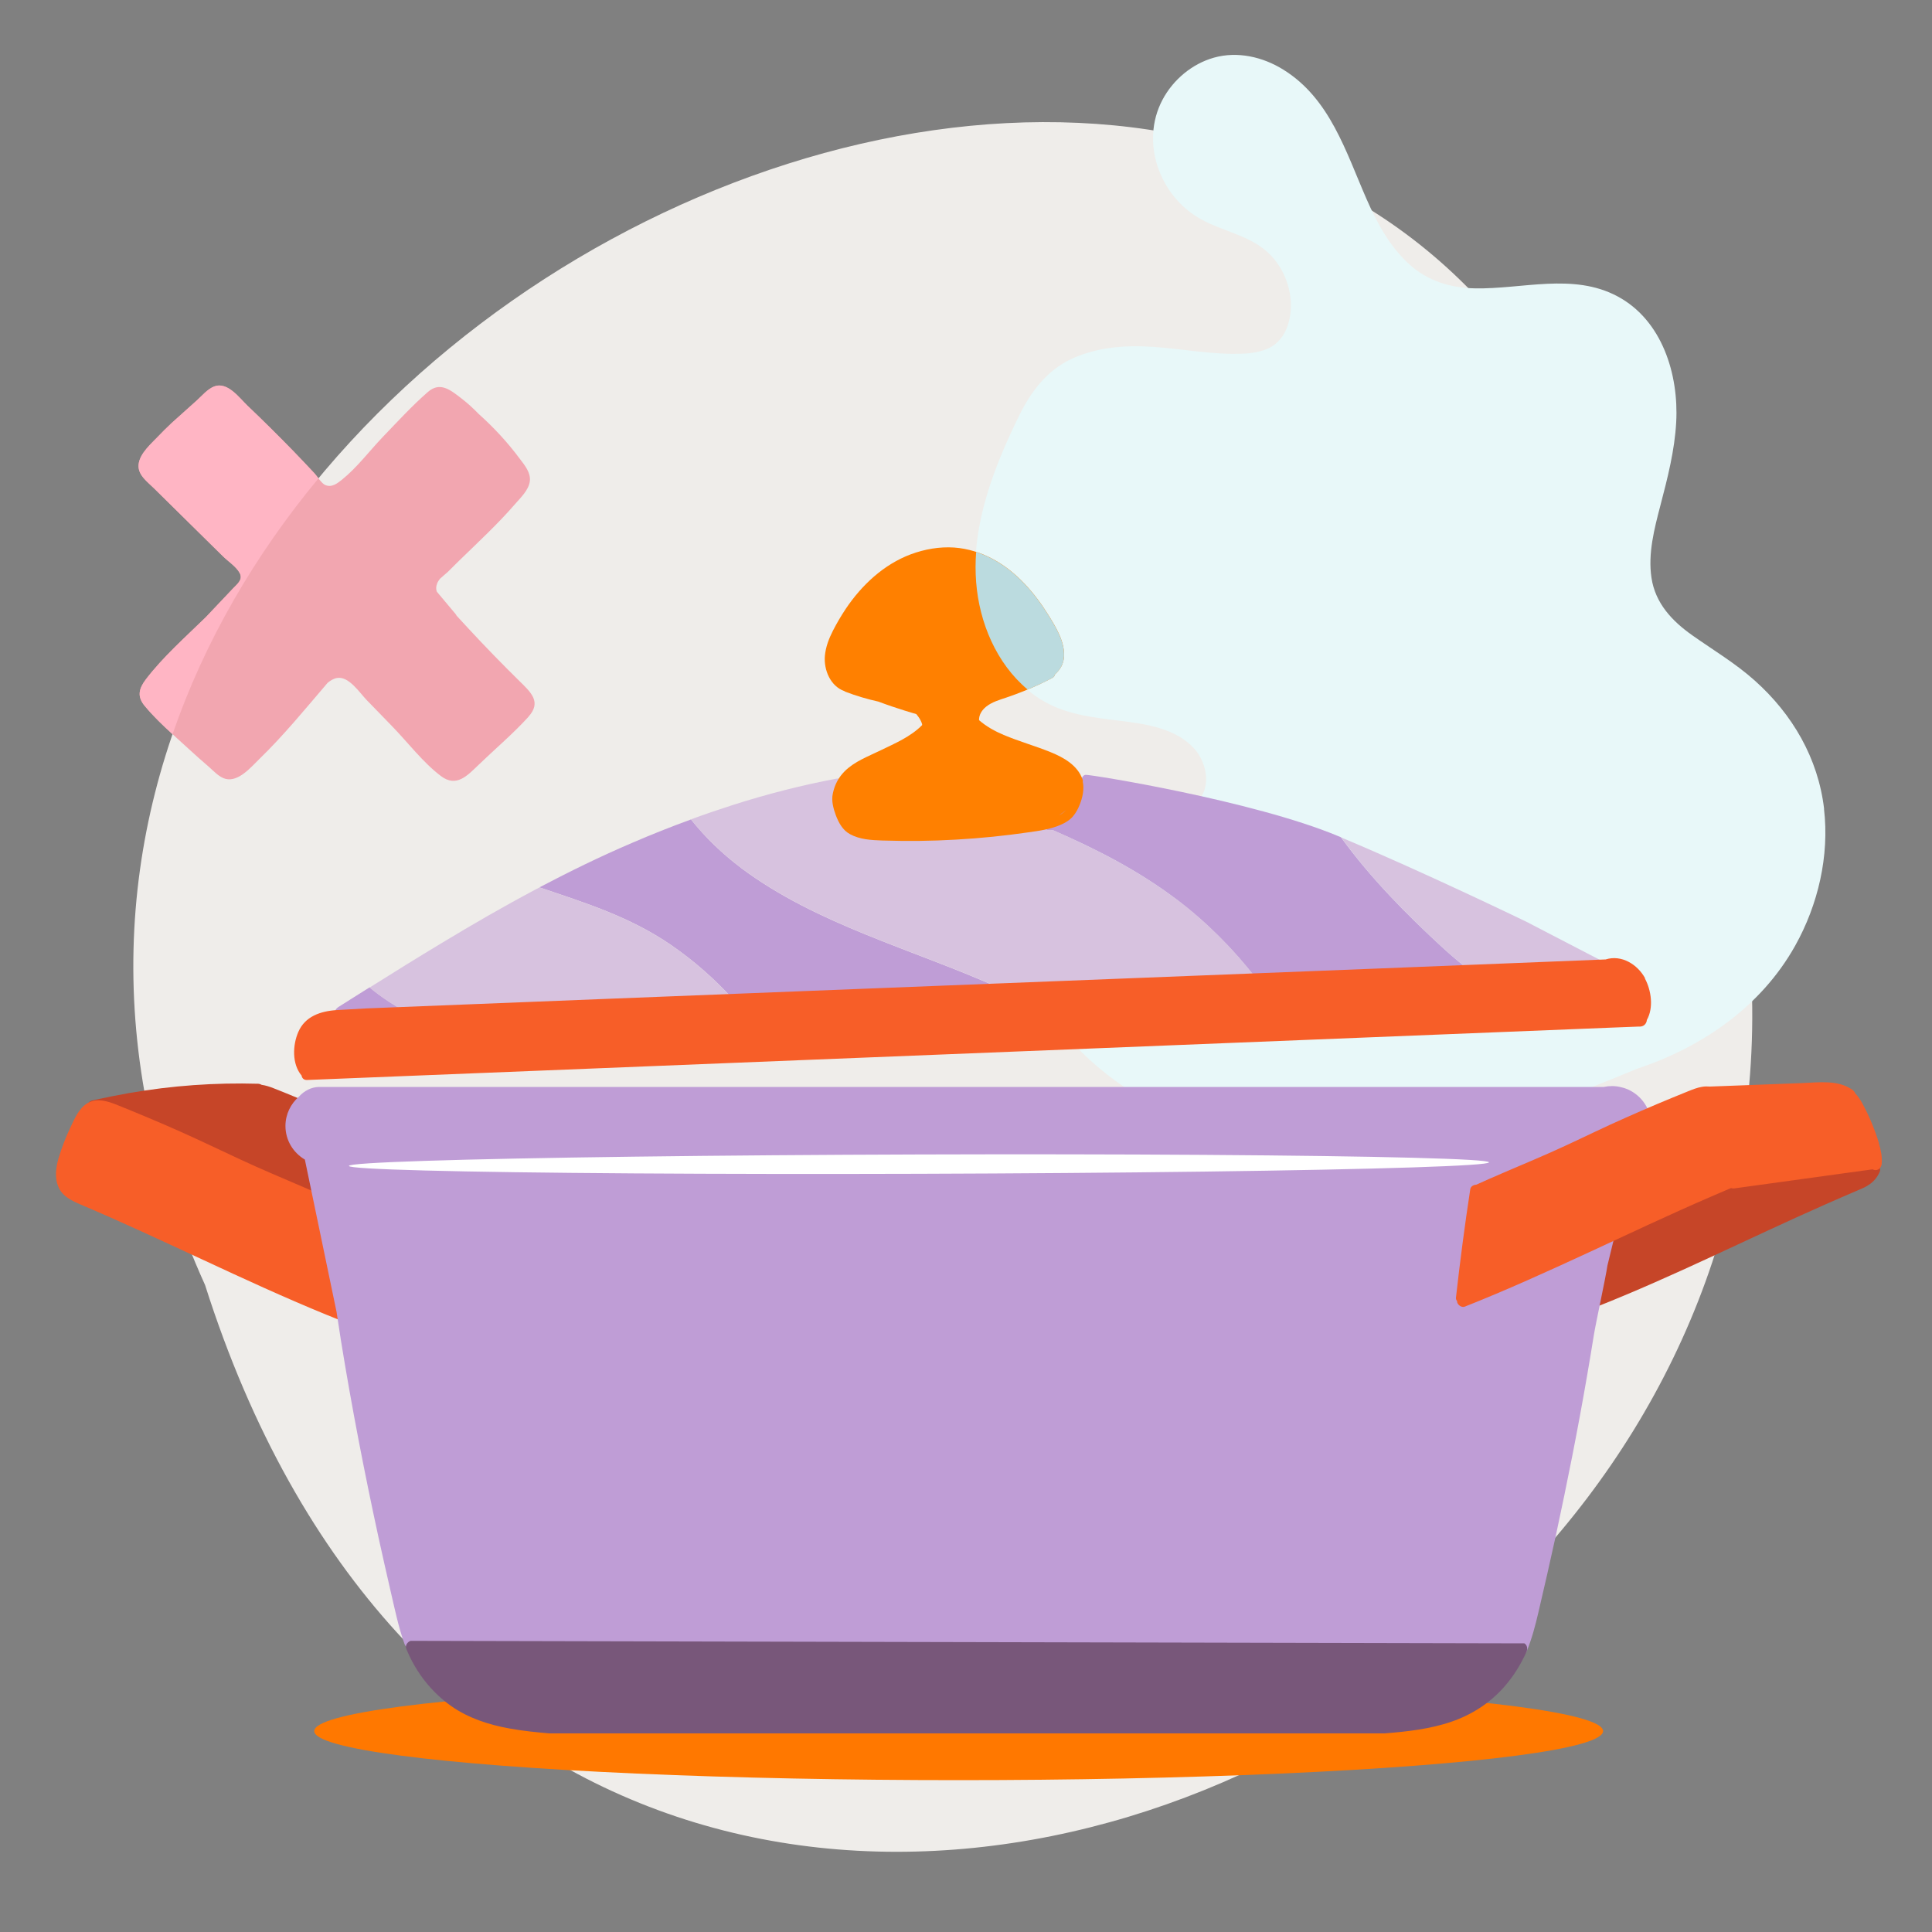 <?xml version="1.0" encoding="UTF-8"?>
<svg xmlns="http://www.w3.org/2000/svg" viewBox="0 0 200 200">
  <rect x="0" y="0" width="200" height="200" fill="#808080" stroke="none"/>
  <defs>
    <style>
      .cls-1 {
        fill: none;
      }

      .cls-2 {
        fill: #f2a6b0;
      }

      .cls-3 {
        fill: #f75e28;
      }

      .cls-4 {
        fill: #e8f8f9;
      }

      .cls-5 {
        fill: #fff;
      }

      .cls-6 {
        fill: #ffb5c4;
      }

      .cls-7 {
        fill: #efedea;
      }

      .cls-8 {
        fill: #ff8000;
      }

      .cls-9 {
        fill: #ff7800;
      }

      .cls-10 {
        fill: #bf9dd6;
      }

      .cls-11 {
        fill: #bbdbdf;
      }

      .cls-12 {
        fill: #c64528;
      }

      .cls-13 {
        fill: #d7c2df;
      }

      .cls-14 {
        fill: #5c0663;
      }

      .cls-15 {
        fill: #78577a;
      }
    </style>
  </defs>
  <g id="BG_Strong">
    <path class="cls-7" d="m21.23,133.03c38.47,120.97,208.49,34.43,146.83-75.51C137.3-39.5-22.15,37.09,21.23,133.03Z"/>
  </g>
  <g id="Illustrations">
    <path class="cls-4" d="m188.83,83.73c-.62-5.24-3.27-9.79-7.18-13.28-2-1.79-4.28-3.14-6.46-4.68-2.1-1.48-3.84-3.33-4.23-5.96-.38-2.51.3-5.1.93-7.51.74-2.83,1.47-5.67,1.63-8.6.27-4.94-1.45-10.56-6.09-13.03-4.6-2.45-9.86-.72-14.76-.82-2.52-.05-4.88-.76-6.77-2.48-2.02-1.83-3.34-4.26-4.42-6.73-2.16-4.92-3.79-10.43-8.63-13.43-2.12-1.32-4.74-1.93-7.19-1.24-2.27.64-4.24,2.3-5.33,4.38-2.31,4.39-.29,9.95,3.95,12.32,2.41,1.35,5.37,1.72,7.32,3.81,1.59,1.7,2.38,4.24,1.89,6.53-.29,1.36-.99,2.54-2.3,3.1-1.14.49-2.43.53-3.66.52-3.12-.04-6.2-.69-9.32-.78-2.51-.07-5.07.26-7.36,1.34-2.52,1.2-4.15,3.39-5.35,5.84-2.59,5.28-4.93,11.26-4.47,17.25.36,4.7,2.57,9.5,6.65,12.09,2.49,1.58,5.42,1.9,8.28,2.25,2.66.32,5.8.78,7.69,2.9,1.35,1.52,1.85,4.32,0,5.67-.53.39-1.16.61-1.8.76-.02,0-.04,0-.07,0-3.73-.04-7.52.95-10.49,3.04-2.46,1.54-4.42,3.76-5.15,6.74-.22.87-.31,1.76-.28,2.65-.19,5.06,3.23,9.91,6.87,13.26,9.52,8.78,23.33,10.28,35.58,7.92,7.3-1.41,14.28-4.05,21.12-6.91,6.76-2.24,12.86-6.42,16.4-12.74,2.38-4.25,3.56-9.31,2.99-14.17Z"/>
    <path class="cls-12" d="m32.51,118.05l-1.84-3.06c.32.09.68-.17.76-.46.1-.38-.13-.67-.46-.8-.88-.37-1.77-.73-2.66-1.08-.4-.16-.81-.29-1.23-.35-.09-.06-.2-.1-.33-.11-4.49-.13-8.95.19-13.37.96-1.29.23-2.58.49-3.86.77-.35.08-.55.48-.46.8.1.36.46.53.8.46.61-.13,1.23-.25,1.85-.37l10.58,4.48c.14.24.44.36.72.31l7.78,3.3,2.24,1.4.33-1.81-.86-4.44Z"/>
    <path class="cls-3" d="m35.63,135.43c-.28-.11-.55-.23-.83-.34l-.44-9.83c.07-.05.14-.11.19-.2.16-.28.09-.75-.23-.89-2.09-.95-4.21-1.83-6.31-2.74-2.09-.9-4.15-1.87-6.22-2.85-2.1-.99-4.22-1.94-6.37-2.84-1.07-.45-2.15-.9-3.23-1.33-.99-.4-2.15-.8-3.15-.2-.88.53-1.34,1.63-1.76,2.52-.48,1.01-.89,2.07-1.21,3.14-.29.99-.44,2.08,0,3.05.43.95,1.37,1.38,2.27,1.77,4.25,1.8,8.43,3.76,12.62,5.7,4.23,1.97,8.46,3.92,12.78,5.69.51.21,1.03.42,1.54.62.33.13.72-.14.8-.46.1-.37-.13-.67-.46-.8Z"/>
    <path class="cls-12" d="m194.17,120.46c-.22-.06-.4,0-.54.11-1.9.39-8.46,1.69-11.77,1.47-3.9-.26-4.2,1.37-6.03,1.83-1.82.46-10.14,4.94-10.14,4.94,0,0-.2,3.47-.54,5.11-.06.02-.12.05-.19.08-.33.13-.56.44-.46.8.07.25.34.47.61.48l.02.04.1-.05s.05,0,.07,0c4.01-1.59,7.95-3.36,11.86-5.17,3.93-1.82,7.84-3.67,11.8-5.42,1.06-.47,2.13-.93,3.2-1.39.47-.2.96-.39,1.38-.69.49-.35.83-.77,1.06-1.33.14-.33-.15-.72-.46-.8Z"/>
    <ellipse class="cls-9" cx="99.24" cy="179.2" rx="66.71" ry="5.08"/>
    <path class="cls-10" d="m170.93,116.47c0-1.64-.98-3.04-2.38-3.68-.01,0-.03-.02-.04-.02-.05-.02-.1-.04-.16-.06-.15-.06-.3-.11-.45-.14-.33-.09-.66-.14-1.02-.14-.29,0-.57.03-.85.09H33.59s0,0,0,0,0,0,0,0h-.56c-.81.01-1.55.41-2.08,1-.85.74-1.4,1.82-1.4,3.04,0,1.49.81,2.77,2.01,3.48l3.28,15.77c.15,1,.3,1.99.46,2.99,1.1,6.8,2.41,13.56,3.87,20.29.41,1.87.83,3.74,1.26,5.6.43,1.85.81,3.72,1.45,5.51.09.24.29.43.53.47.89,2.23,2.46,3.31,4.1,4.98,2.05,2.08,6.84,2.73,9.15,3.03,2.31.3,25.42.11,25.42.11h29.44s31.79,0,34.22-.12,8.52-2.68,10.84-4.88c.51-.48,1.01-1.41,1.49-2.56.06.05.13.09.2.1.38.1.67-.13.8-.46.52-1.27.87-2.61,1.18-3.94.31-1.32.62-2.65.92-3.98.62-2.71,1.21-5.43,1.77-8.16,1.14-5.49,2.16-11.01,3.05-16.55.2-1.27,1.23-5.97,1.41-7.23l2.72-11.18c1.08-.73,1.79-1.96,1.79-3.36Z"/>
    <path class="cls-15" d="m157.77,170.12l-115.26-.26c-.31.09-.59.47-.46.8.96,2.39,2.58,4.5,4.7,5.98,1.77,1.23,3.87,1.91,5.98,2.29,1.36.25,2.75.39,4.13.51,7.87,0,15.74,0,23.61,0,4.61,0,9.22,0,13.83,0,3.44,0,6.88,0,10.32,0,4.35,0,8.69,0,13.04,0,7.34,0,14.67,0,22.01,0h3.68c2.33-.19,4.71-.45,6.93-1.22,2.09-.72,3.95-1.92,5.42-3.58.97-1.1,1.72-2.31,2.32-3.64.14-.32.09-.7-.23-.89Z"/>
    <g>
      <path class="cls-1" d="m34.22,104.67l8.7-.34,2.5-.1c-1.84-.92-3.56-2.02-5.08-3.42-3.59,2.22-6.13,3.86-6.13,3.86Z"/>
      <path class="cls-1" d="m129.27,100.87c3.11-.14,5.18-.23,5.18-.23,0,0,8.96-.36,16.07-.64-1.03-.81-2.03-1.64-2.99-2.52-3.9-3.58-7.79-7.55-10.83-11.97-2.47-.88-5.14-1.73-8.91-2.82-7.19-2.07-14.19-2.76-14.19-2.76.16,2.92-1.36,4.56-2.65,5.2-.42.21-1.18.43-2.16.64,4.32,1.88,8.51,4.02,12.29,6.88,3.12,2.36,5.85,5.14,8.18,8.21Z"/>
      <path class="cls-1" d="m103.39,101.4c-8.47-3.79-17.99-6.23-25.51-11.86-1.98-1.48-3.72-3.19-5.17-5.05-3.77,1.39-8.05,3.21-13,5.39-.81.36-1.73.8-2.71,1.3,4.84,1.66,9.58,3.02,13.94,6.01,2.41,1.66,4.58,3.59,6.48,5.74l1.37-.06s19.92-.8,23.36-.88c.43,0,1.25-.04,2.36-.08-.37-.18-.75-.35-1.13-.52Z"/>
      <g>
        <path class="cls-10" d="m76.71,89.84c-1.97-1.48-3.71-3.17-5.18-5.01-2.06.75-4.1,1.56-6.11,2.43-3.26,1.39-6.44,2.95-9.58,4.6,4.73,1.6,9.35,3.03,13.62,5.96,2.38,1.64,4.54,3.54,6.44,5.64l27.65-1.14c-.08-.03-.15-.07-.23-.1-8.84-3.96-18.77-6.5-26.62-12.38Z"/>
        <path class="cls-10" d="m138.83,86.68c-.1-.04-.21-.09-.31-.13-8.79-3.67-25.56-6.37-26.13-6.34-.56.02-.4,1.18-2.25,2.79-1.42,1.23-1.53.81-2.64.88.3,1.08.29,2.31,1.47,2.05,4.51,1.96,8.88,4.2,12.82,7.18,3.1,2.35,5.83,5.09,8.19,8.12l21.83-1.02c-.83-.67-1.64-1.36-2.42-2.07-3.77-3.46-7.52-7.26-10.57-11.46Z"/>
        <path class="cls-10" d="m36.2,103.51c-.39.24-.77.49-1.16.73-.3.19-.48.52-.31.87.14.29.57.5.87.31.22-.14.45-.28.67-.42l5.87-.2c-1.38-.74-2.68-1.59-3.88-2.59-.68.43-1.37.86-2.05,1.29Z"/>
        <path class="cls-14" d="m42.14,104.81c.23.12.47.25.7.36l33.38-1.35c-.1-.12-.21-.23-.32-.35l-26.48,1.1-7.28.25Z"/>
        <path class="cls-13" d="m69.46,97.83c-4.27-2.93-8.9-4.37-13.62-5.96-.15.08-.3.15-.44.23-3.28,1.74-6.49,3.6-9.67,5.52-2.51,1.51-4.99,3.05-7.47,4.61,1.2,1,2.51,1.85,3.88,2.59l7.28-.25,26.48-1.1c-1.9-2.1-4.05-4-6.44-5.64Z"/>
        <path class="cls-14" d="m103.55,102.32c.32.14.63.29.95.44,5.66-.21,18.5-.77,25.83-1.09-.11-.15-.23-.3-.35-.45l-1.07.05-25.36,1.05Z"/>
        <path class="cls-13" d="m121.79,93.1c-3.94-2.98-8.31-5.21-12.82-7.18-1.18.26-1.17-.97-1.47-2.05-.34.02-.76.09-1.35.26-2.51.74-9.91.37-14.16.33-3.13-.03-4.38-1.81-4.83-2.75.37-.4.09-1.23-.59-1.1-3.62.68-7.19,1.6-10.7,2.72-1.46.47-2.91.96-4.34,1.49,1.47,1.84,3.21,3.53,5.18,5.01,7.85,5.88,17.78,8.42,26.62,12.38.08.03.15.07.23.1l25.36-1.05,1.07-.05c-2.36-3.03-5.09-5.77-8.19-8.12Z"/>
        <path class="cls-13" d="m158.28,95.55s-10.71-5.2-19.45-8.86c3.05,4.2,6.8,8,10.57,11.46.78.71,1.59,1.4,2.42,2.07l14.17-.66-7.71-4Z"/>
      </g>
    </g>
    <path class="cls-3" d="m170.3,101.27c-.77-1.42-2.43-2.47-4.08-1.95-7.85.32-15.69.63-23.54.94-8.82.35-17.64.7-26.46,1.04-9.15.36-18.3.72-27.45,1.08-8.89.35-17.79.7-26.68,1.05-8.05.32-16.1.64-24.15.96l-3.02.17c-1.77.1-3.35.67-4.04,2.27-.59,1.35-.67,3.32.34,4.51.04.26.22.47.56.46,8.14-.33,16.27-.65,24.41-.98,9.37-.38,18.74-.75,28.11-1.13,9.82-.4,19.63-.79,29.45-1.18,9.47-.38,18.93-.76,28.4-1.14,8.3-.33,16.6-.67,24.9-1,.86-.03,1.73-.07,2.59-.1.02,0,.04,0,.05,0,.04,0,.08,0,.11,0,.42-.02.66-.36.68-.68.72-1.27.46-3.07-.2-4.3Z"/>
    <path class="cls-8" d="m112.11,80.89c0-.06-.02-.13-.04-.19-.51-1.48-1.96-2.29-3.32-2.84-1.6-.65-3.26-1.11-4.85-1.78-.92-.39-1.79-.87-2.55-1.53-.02-.55.3-1.05.74-1.4.6-.48,1.37-.7,2.09-.94,1.18-.4,2.33-.86,3.46-1.39.02,0,.03,0,.05-.02.02,0,.03-.02.05-.03.4-.19.8-.39,1.2-.6.16-.08.24-.21.26-.35.54-.49.92-1.09.95-1.9.06-1.51-.81-2.93-1.57-4.17-1.44-2.33-3.31-4.52-5.75-5.85-1.25-.68-2.63-1.12-4.06-1.22-1.52-.1-3.05.17-4.48.7-2.81,1.05-5.09,3.19-6.74,5.65-.48.72-.92,1.47-1.32,2.25-.42.82-.76,1.7-.84,2.63-.12,1.45.58,3.12,2.01,3.63.04.03.08.05.12.07,1.12.43,2.25.76,3.41,1.02,1.96.74,3.92,1.29,3.92,1.29,0,0,.44.48.6,1.02,0,.04.01.08.01.12-1.19,1.21-2.81,1.89-4.31,2.62-1.27.62-2.69,1.14-3.71,2.16-.62.62-1.01,1.35-1.2,2.19,0,0,0,0,0,0,0,.02,0,.04-.01.06,0,.02-.01.05-.02.07,0,0,0,0,0,.01-.16.73.06,1.53.31,2.21.29.78.72,1.57,1.47,1.97,1.02.56,2.21.62,3.35.66,1.27.04,2.54.05,3.82.04,2.53-.03,5.07-.18,7.59-.43,1.25-.13,2.49-.28,3.73-.46,1.13-.16,2.28-.32,3.33-.78.48-.21.93-.48,1.27-.88.3-.35.52-.77.69-1.2.3-.74.49-1.62.31-2.42Zm-2.45,3.5s-.01,0-.02,0c.27-.17.51-.35.72-.55-.19.21-.41.4-.7.54Z"/>
    <path class="cls-11" d="m107.69,70.81s.03-.02.05-.03c.4-.19.8-.39,1.2-.6.16-.08.24-.21.26-.35.54-.49.92-1.09.95-1.9.06-1.51-.81-2.93-1.57-4.17-1.44-2.33-3.31-4.52-5.75-5.85-.57-.31-1.17-.57-1.78-.77-.08,1.04-.08,2.08,0,3.12.32,4.17,2.09,8.41,5.33,11.12.43-.18.85-.37,1.27-.56.02,0,.03,0,.05-.02Z"/>
    <path class="cls-2" d="m54.7,74.2c1.39-1.53.26-2.53-.94-3.71-1.81-1.78-3.58-3.6-5.3-5.46-.4-.43-.8-.86-1.19-1.29-.03-.06-.07-.13-.12-.19-.45-.54-.91-1.08-1.36-1.62-.19-.23-.38-.45-.57-.68-.09-.25-.1-.53.04-.87.07-.17.17-.32.29-.47.33-.3.67-.58.81-.71.38-.38.76-.75,1.14-1.13,1.98-1.93,4.01-3.8,5.82-5.89.58-.67,1.42-1.45,1.53-2.38.1-.88-.53-1.63-1.02-2.28-1.27-1.71-2.7-3.26-4.28-4.67-.56-.58-1.15-1.12-1.8-1.62-1.14-.88-2.2-1.75-3.46-.65-1.64,1.43-3.14,3.07-4.65,4.64-1.39,1.45-2.66,3.16-4.22,4.42-.49.39-1.06.86-1.75.57-.38-.16-.84-.91-1.11-1.21-.75-.8-1.5-1.6-2.26-2.38-1.53-1.57-3.08-3.11-4.67-4.62-.85-.81-2.07-2.53-3.46-2-.69.27-1.27.97-1.8,1.45-.71.64-1.42,1.28-2.13,1.91-.1.09-.2.18-.3.27l-.21.19s-.04.05-.07.07c-.43.4-.85.82-1.26,1.25-.73.77-1.92,1.77-2.05,2.91-.13,1.11.93,1.83,1.62,2.52,1.22,1.2,2.44,2.41,3.66,3.61,1.16,1.14,2.31,2.28,3.47,3.42.52.51,1.37,1.07,1.71,1.71.36.68-.22,1.11-.7,1.61-.93.99-1.87,1.98-2.81,2.97-2.13,2.08-4.42,4.1-6.2,6.43-.73.96-.93,1.78-.12,2.75,1.31,1.59,2.96,2.99,4.47,4.38.72.66,1.44,1.31,2.18,1.94.48.42,1.07,1.08,1.73,1.24,1.33.33,2.62-1.21,3.44-2.01,2.54-2.46,4.81-5.24,7.12-7.94.32-.26.65-.45,1-.5,1.21-.18,2.31,1.54,3.05,2.3.88.91,1.76,1.82,2.65,2.73,1.61,1.66,3.18,3.74,5.03,5.13,1.6,1.21,2.73-.05,3.91-1.18,1.7-1.64,3.56-3.21,5.15-4.96Z"/>
    <path class="cls-6" d="m32.56,49.01c-.75-.8-1.5-1.6-2.26-2.38-1.53-1.57-3.08-3.11-4.67-4.62-.85-.81-2.07-2.53-3.46-2-.69.27-1.27.97-1.8,1.45l-2.13,1.91c-.1.09-.2.18-.3.27-.07.06-.14.13-.21.19-.03.02-.04.05-.07.07-.43.4-.85.82-1.26,1.25-.73.77-1.92,1.77-2.05,2.91-.13,1.11.93,1.83,1.62,2.52,1.22,1.2,2.44,2.41,3.66,3.61,1.16,1.14,2.31,2.28,3.47,3.42.52.51,1.37,1.07,1.71,1.71.36.68-.22,1.11-.7,1.61-.93.99-1.87,1.98-2.81,2.97-2.13,2.08-4.42,4.1-6.2,6.43-.73.96-.93,1.78-.12,2.75.86,1.04,1.86,2,2.88,2.93,3.33-9.66,8.55-18.58,15.11-26.49-.15-.2-.3-.39-.41-.51Z"/>
    <path class="cls-3" d="m194.5,118.31c-.21-.71-.47-1.4-.75-2.08-.29-.7-.62-1.39-.99-2.06-.2-.36-.43-.7-.71-.99-.05-.13-.14-.25-.27-.35-1.48-1.07-3.51-.78-5.22-.71-2.03.08-4.06.15-6.09.23-1.15.04-2.3.09-3.45.13-.01,0-.03,0-.04,0-.24-.02-.49-.02-.74.02-.54.08-1.04.29-1.54.49-.52.21-1.05.42-1.57.64-2.17.89-4.32,1.83-6.45,2.8-2.08.96-4.13,1.97-6.23,2.9-2.1.93-4.22,1.8-6.31,2.72-.44.19-.88.39-1.32.59-.28.01-.58.18-.62.47-.57,3.73-1.06,7.47-1.48,11.22-.02.14.04.26.12.37,0,.03,0,.06,0,.1.09.31.47.59.8.46,4.32-1.71,8.56-3.64,12.78-5.59,4.21-1.95,8.41-3.94,12.67-5.78.5-.21.99-.43,1.49-.64.2-.09.41-.17.61-.26.11.03.24.05.36.03,3.79-.52,7.59-1.04,11.38-1.57.97-.13,1.94-.27,2.92-.4.09.05.19.08.29.08.38,0,.62-.3.65-.65.07-.73-.09-1.47-.3-2.16Z"/>
  </g>
  <g id="Outline">
    <ellipse class="cls-5" cx="95.12" cy="120.51" rx="59.01" ry="1" transform="translate(-.37 .3) rotate(-.18)"/>
  </g>
</svg>